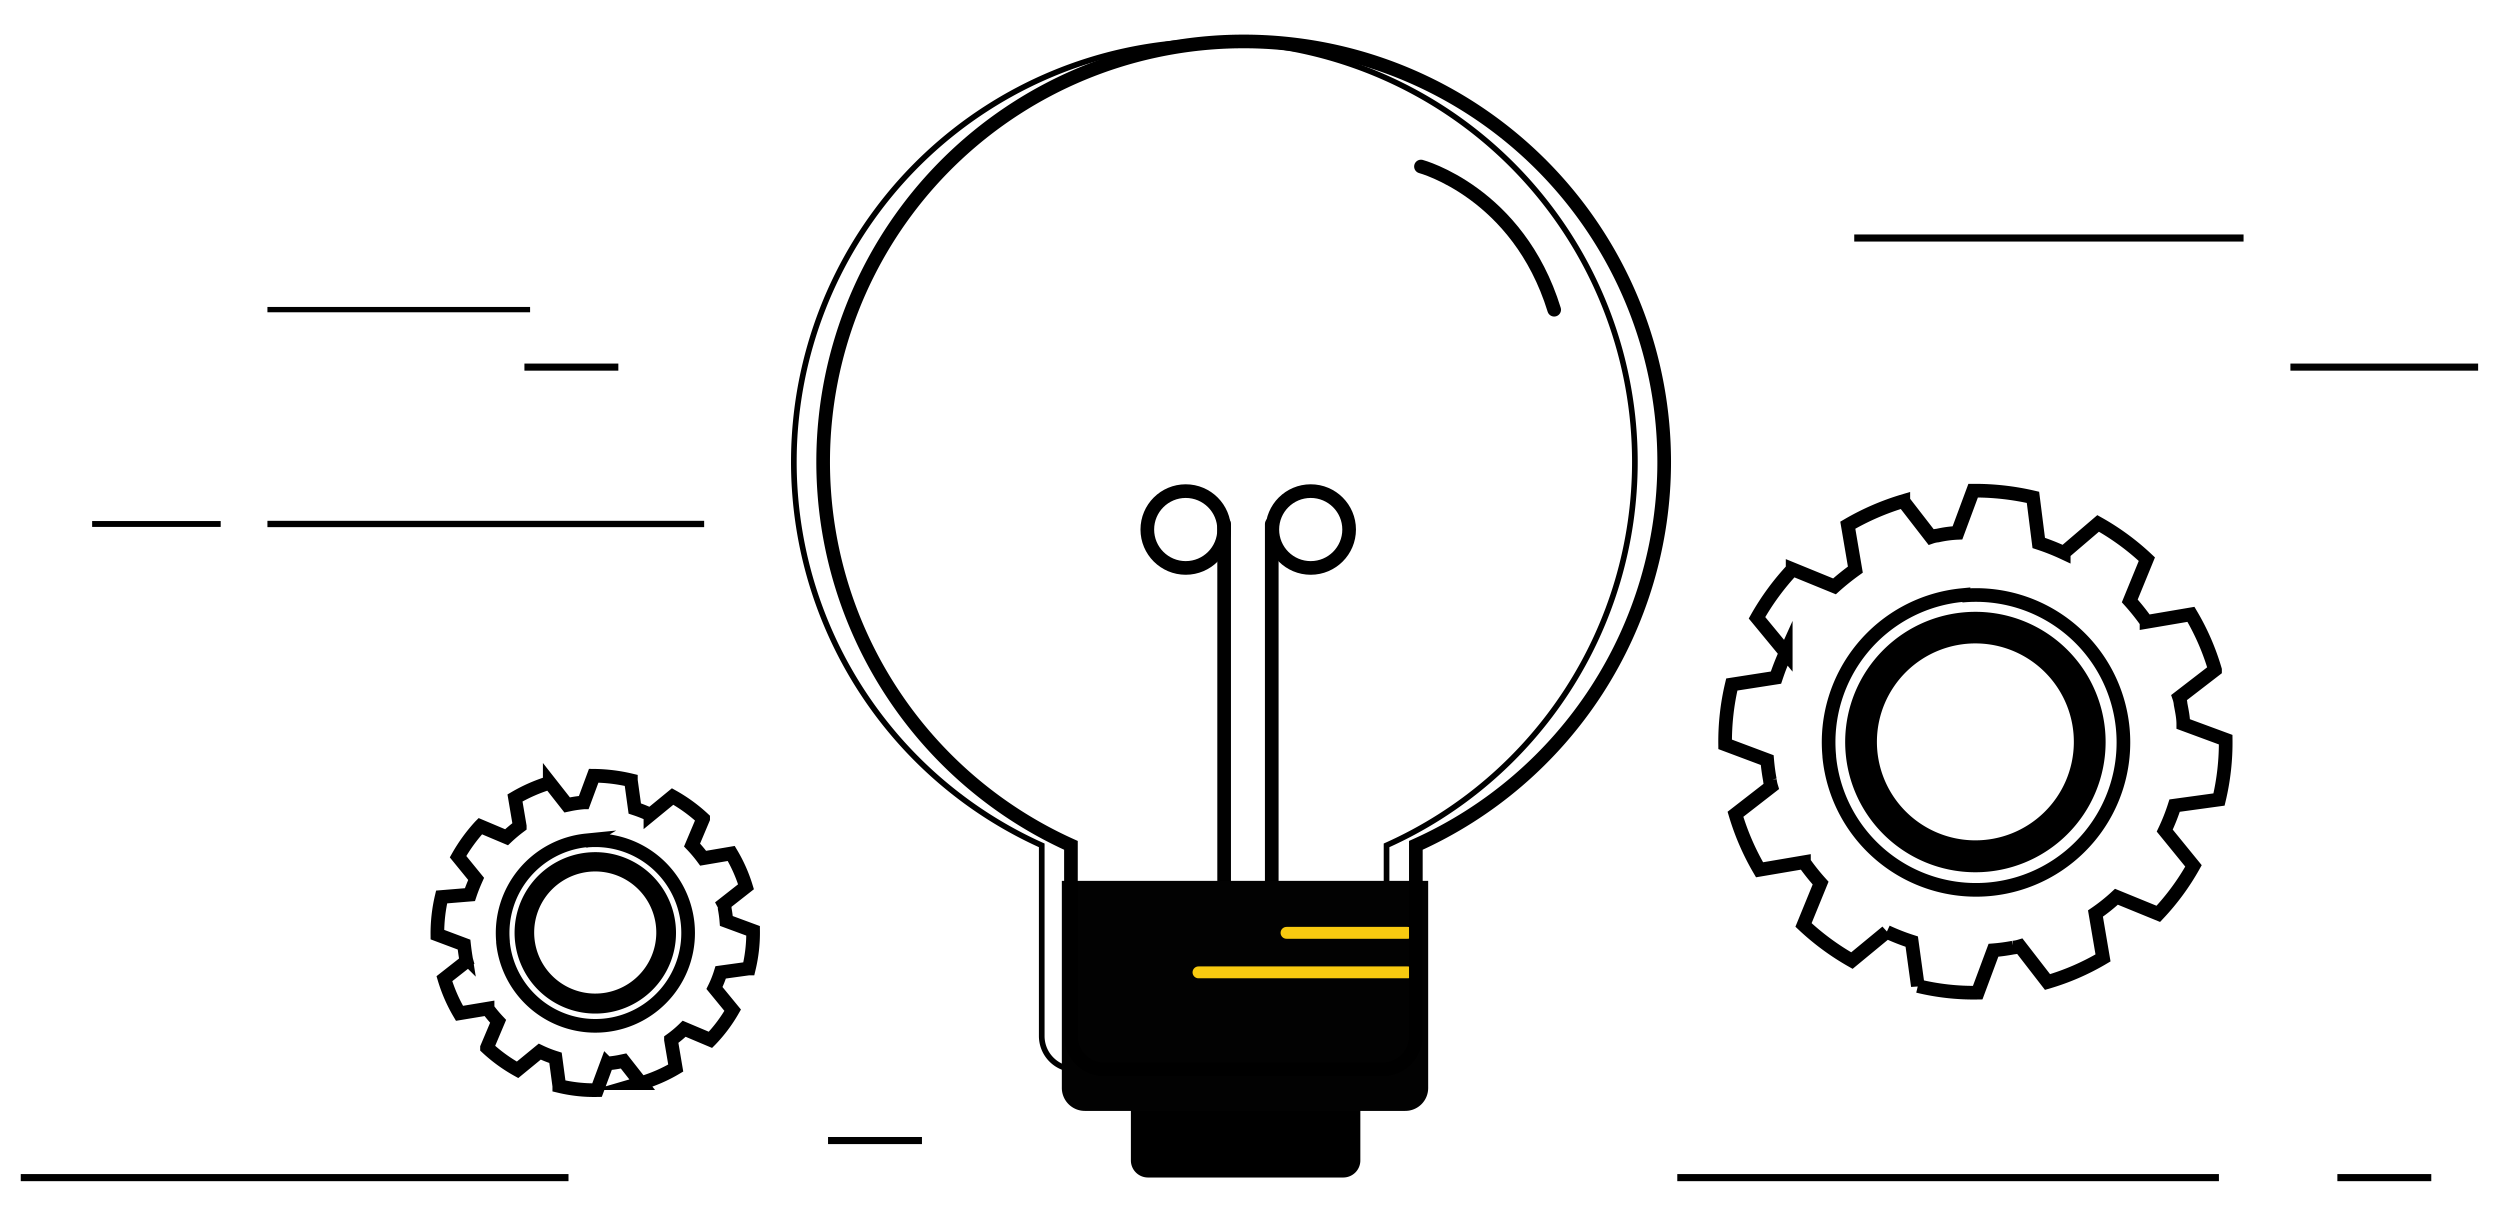<svg id="Layer_1_copy" data-name="Layer 1 copy" xmlns="http://www.w3.org/2000/svg" viewBox="0 0 225.2 109.62"><defs><style>.cls-1,.cls-10,.cls-2,.cls-3,.cls-4,.cls-5,.cls-6,.cls-7,.cls-8{fill:none;}.cls-1,.cls-2,.cls-4,.cls-5,.cls-6,.cls-8{stroke:#000;}.cls-1,.cls-10,.cls-2,.cls-3,.cls-4,.cls-5,.cls-6,.cls-8{stroke-miterlimit:10;}.cls-1{stroke-width:0.51px;}.cls-2{stroke-width:0.48px;}.cls-3{stroke:#020202;}.cls-3,.cls-4{stroke-width:0.64px;}.cls-5{stroke-width:0.53px;}.cls-6{stroke-width:0.57px;}.cls-10,.cls-8{stroke-linecap:round;}.cls-8{stroke-width:1.23px;}.cls-9{fill:#020202;}.cls-10{stroke:#f8ca10;stroke-width:1.07px;}</style></defs><title>i-x</title><path class="cls-1" d="M147.27,41.61A37.88,37.88,0,1,0,93.84,76.15V93.33a3,3,0,0,0,3,3H121.9a3,3,0,0,0,3-3V76.15A37.85,37.85,0,0,0,147.27,41.61Z"/><line class="cls-2" x1="24.09" y1="27.89" x2="47.75" y2="27.89"/><line class="cls-3" x1="206.32" y1="33.07" x2="223.23" y2="33.07"/><line class="cls-4" x1="167.03" y1="21.44" x2="202.1" y2="21.44"/><line class="cls-4" x1="1.87" y1="106.08" x2="51.21" y2="106.08"/><line class="cls-5" x1="8.3" y1="47.2" x2="19.88" y2="47.2"/><line class="cls-4" x1="47.24" y1="33.07" x2="55.7" y2="33.07"/><line class="cls-4" x1="74.59" y1="102.74" x2="83.05" y2="102.74"/><line class="cls-4" x1="210.55" y1="106.08" x2="219.01" y2="106.08"/><line class="cls-4" x1="151.09" y1="106.08" x2="199.88" y2="106.08"/><line class="cls-6" x1="24.09" y1="47.2" x2="63.43" y2="47.2"/><path class="cls-7" d="M179.63,76a9.31,9.31,0,1,0-10.85-7.47A9.29,9.29,0,0,0,179.63,76Z"/><path class="cls-8" d="M156,61.66a22.28,22.28,0,0,0-.6,5.39l3.79,1.42c.05.59.13,1.18.24,1.78a3.19,3.19,0,0,0,.12.6l-3.22,2.5a22.66,22.66,0,0,0,2.17,5l4-.68A19.71,19.71,0,0,0,164,79.55l-1.54,3.77a22.8,22.8,0,0,0,4.36,3.21l3.14-2.59a19.39,19.39,0,0,0,2.25.88l.55,4a21.33,21.33,0,0,0,5.39.6l1.42-3.82q.89-.07,1.77-.24a3.14,3.14,0,0,0,.61-.12l2.49,3.22a21.76,21.76,0,0,0,5-2.17l-.68-4a16.24,16.24,0,0,0,1.89-1.51l3.77,1.54A21.8,21.8,0,0,0,197.59,78L195,74.82a18.14,18.14,0,0,0,.89-2.25l4-.55a22.17,22.17,0,0,0,.6-5.39l-3.82-1.41c0-.59-.13-1.19-.24-1.78a2.55,2.55,0,0,0-.13-.61l3.23-2.49a21.76,21.76,0,0,0-2.17-5l-4,.68a20.83,20.83,0,0,0-1.51-1.89l1.54-3.76A22.31,22.31,0,0,0,189,47.15l-3.1,2.65a19.85,19.85,0,0,0-2.25-.89l-.52-4.11a23.2,23.2,0,0,0-5.39-.6L176.33,48a10,10,0,0,0-1.78.24,2.58,2.58,0,0,0-.6.13l-2.5-3.23a22.87,22.87,0,0,0-5,2.17l.68,4a22.58,22.58,0,0,0-1.88,1.51l-3.77-1.54a22.87,22.87,0,0,0-3.21,4.37l2.59,3.14a23.8,23.8,0,0,0-.88,2.25Zm20.72-8a13.28,13.28,0,1,1-11.94,14.5V68.1a13.31,13.31,0,0,1,11.95-14.49Z"/><path d="M189.62,65.72a11.73,11.73,0,1,0-10.56,12.8A11.73,11.73,0,0,0,189.62,65.72Zm-20.4,2.72a8.87,8.87,0,1,1,10.34,7.11h0A8.87,8.87,0,0,1,169.22,68.44Z"/><path class="cls-7" d="M54.68,89.8a5.86,5.86,0,1,0-6.83-4.7,5.85,5.85,0,0,0,6.83,4.7Z"/><path class="cls-8" d="M39.78,80.8a14.33,14.33,0,0,0-.38,3.39l2.4.9q.06.55.15,1.11a2.7,2.7,0,0,0,.08.39l-2,1.57a14,14,0,0,0,1.36,3.12l2.53-.42A12.25,12.25,0,0,0,44.87,92l-1,2.37a14.11,14.11,0,0,0,2.75,2l2-1.64a10.73,10.73,0,0,0,1.42.56l.34,2.54a13.48,13.48,0,0,0,3.4.37l.89-2.4a10.4,10.4,0,0,0,1.12-.15l.38-.08,1.57,2a13.61,13.61,0,0,0,3.13-1.36l-.43-2.54a10.33,10.33,0,0,0,1.19-1l2.37,1A13.53,13.53,0,0,0,66,91l-1.64-2a9.63,9.63,0,0,0,.56-1.41l2.54-.35a13.83,13.83,0,0,0,.38-3.39l-2.41-.89a10.74,10.74,0,0,0-.15-1.12.69.69,0,0,0-.08-.39l2-1.57a13.69,13.69,0,0,0-1.33-3l-2.53.43a12.36,12.36,0,0,0-1-1.19l1-2.37a14.33,14.33,0,0,0-2.75-2l-2,1.64a12.54,12.54,0,0,0-1.41-.56l-.35-2.54a15.05,15.05,0,0,0-3.35-.41l-.89,2.4a10.74,10.74,0,0,0-1.12.15l-.38.08-1.57-2a14.51,14.51,0,0,0-3.13,1.37l.43,2.54a13.38,13.38,0,0,0-1.19,1l-2.37-1a15,15,0,0,0-2,2.75l1.63,2c-.21.47-.4.94-.56,1.42Zm13-5.07a8.36,8.36,0,1,1-7.47,9.17v-.1a8.39,8.39,0,0,1,7.52-9.1Z"/><path d="M60.86,83.33a7.27,7.27,0,1,0-6.55,7.94A7.26,7.26,0,0,0,60.86,83.33ZM48.21,85a5.5,5.5,0,1,1,6.41,4.41A5.5,5.5,0,0,1,48.21,85Z"/><path d="M101.87,99.39h20.67v5.14a1.54,1.54,0,0,1-1.54,1.54H103.41a1.54,1.54,0,0,1-1.54-1.54Z"/><line class="cls-8" x1="114.56" y1="79.81" x2="114.56" y2="47.2"/><circle class="cls-8" cx="118.07" cy="47.7" r="3.46"/><circle class="cls-8" cx="106.81" cy="47.7" r="3.46"/><line class="cls-8" x1="110.27" y1="79.81" x2="110.27" y2="47.2"/><path class="cls-9" d="M95.65,79.35h33V98a2.06,2.06,0,0,1-2.07,2.07H97.72A2.07,2.07,0,0,1,95.65,98V79.35Z"/><line class="cls-10" x1="126.8" y1="84.03" x2="115.89" y2="84.03"/><line class="cls-10" x1="126.8" y1="87.59" x2="107.96" y2="87.59"/><path class="cls-8" d="M149.91,41.61A37.88,37.88,0,1,0,96.47,76.15V93.33a3,3,0,0,0,3,3h25.07a3,3,0,0,0,3-3V76.15A37.85,37.85,0,0,0,149.91,41.61Z"/><path class="cls-8" d="M128,15s8.74,2.33,12,12.9"/></svg>
